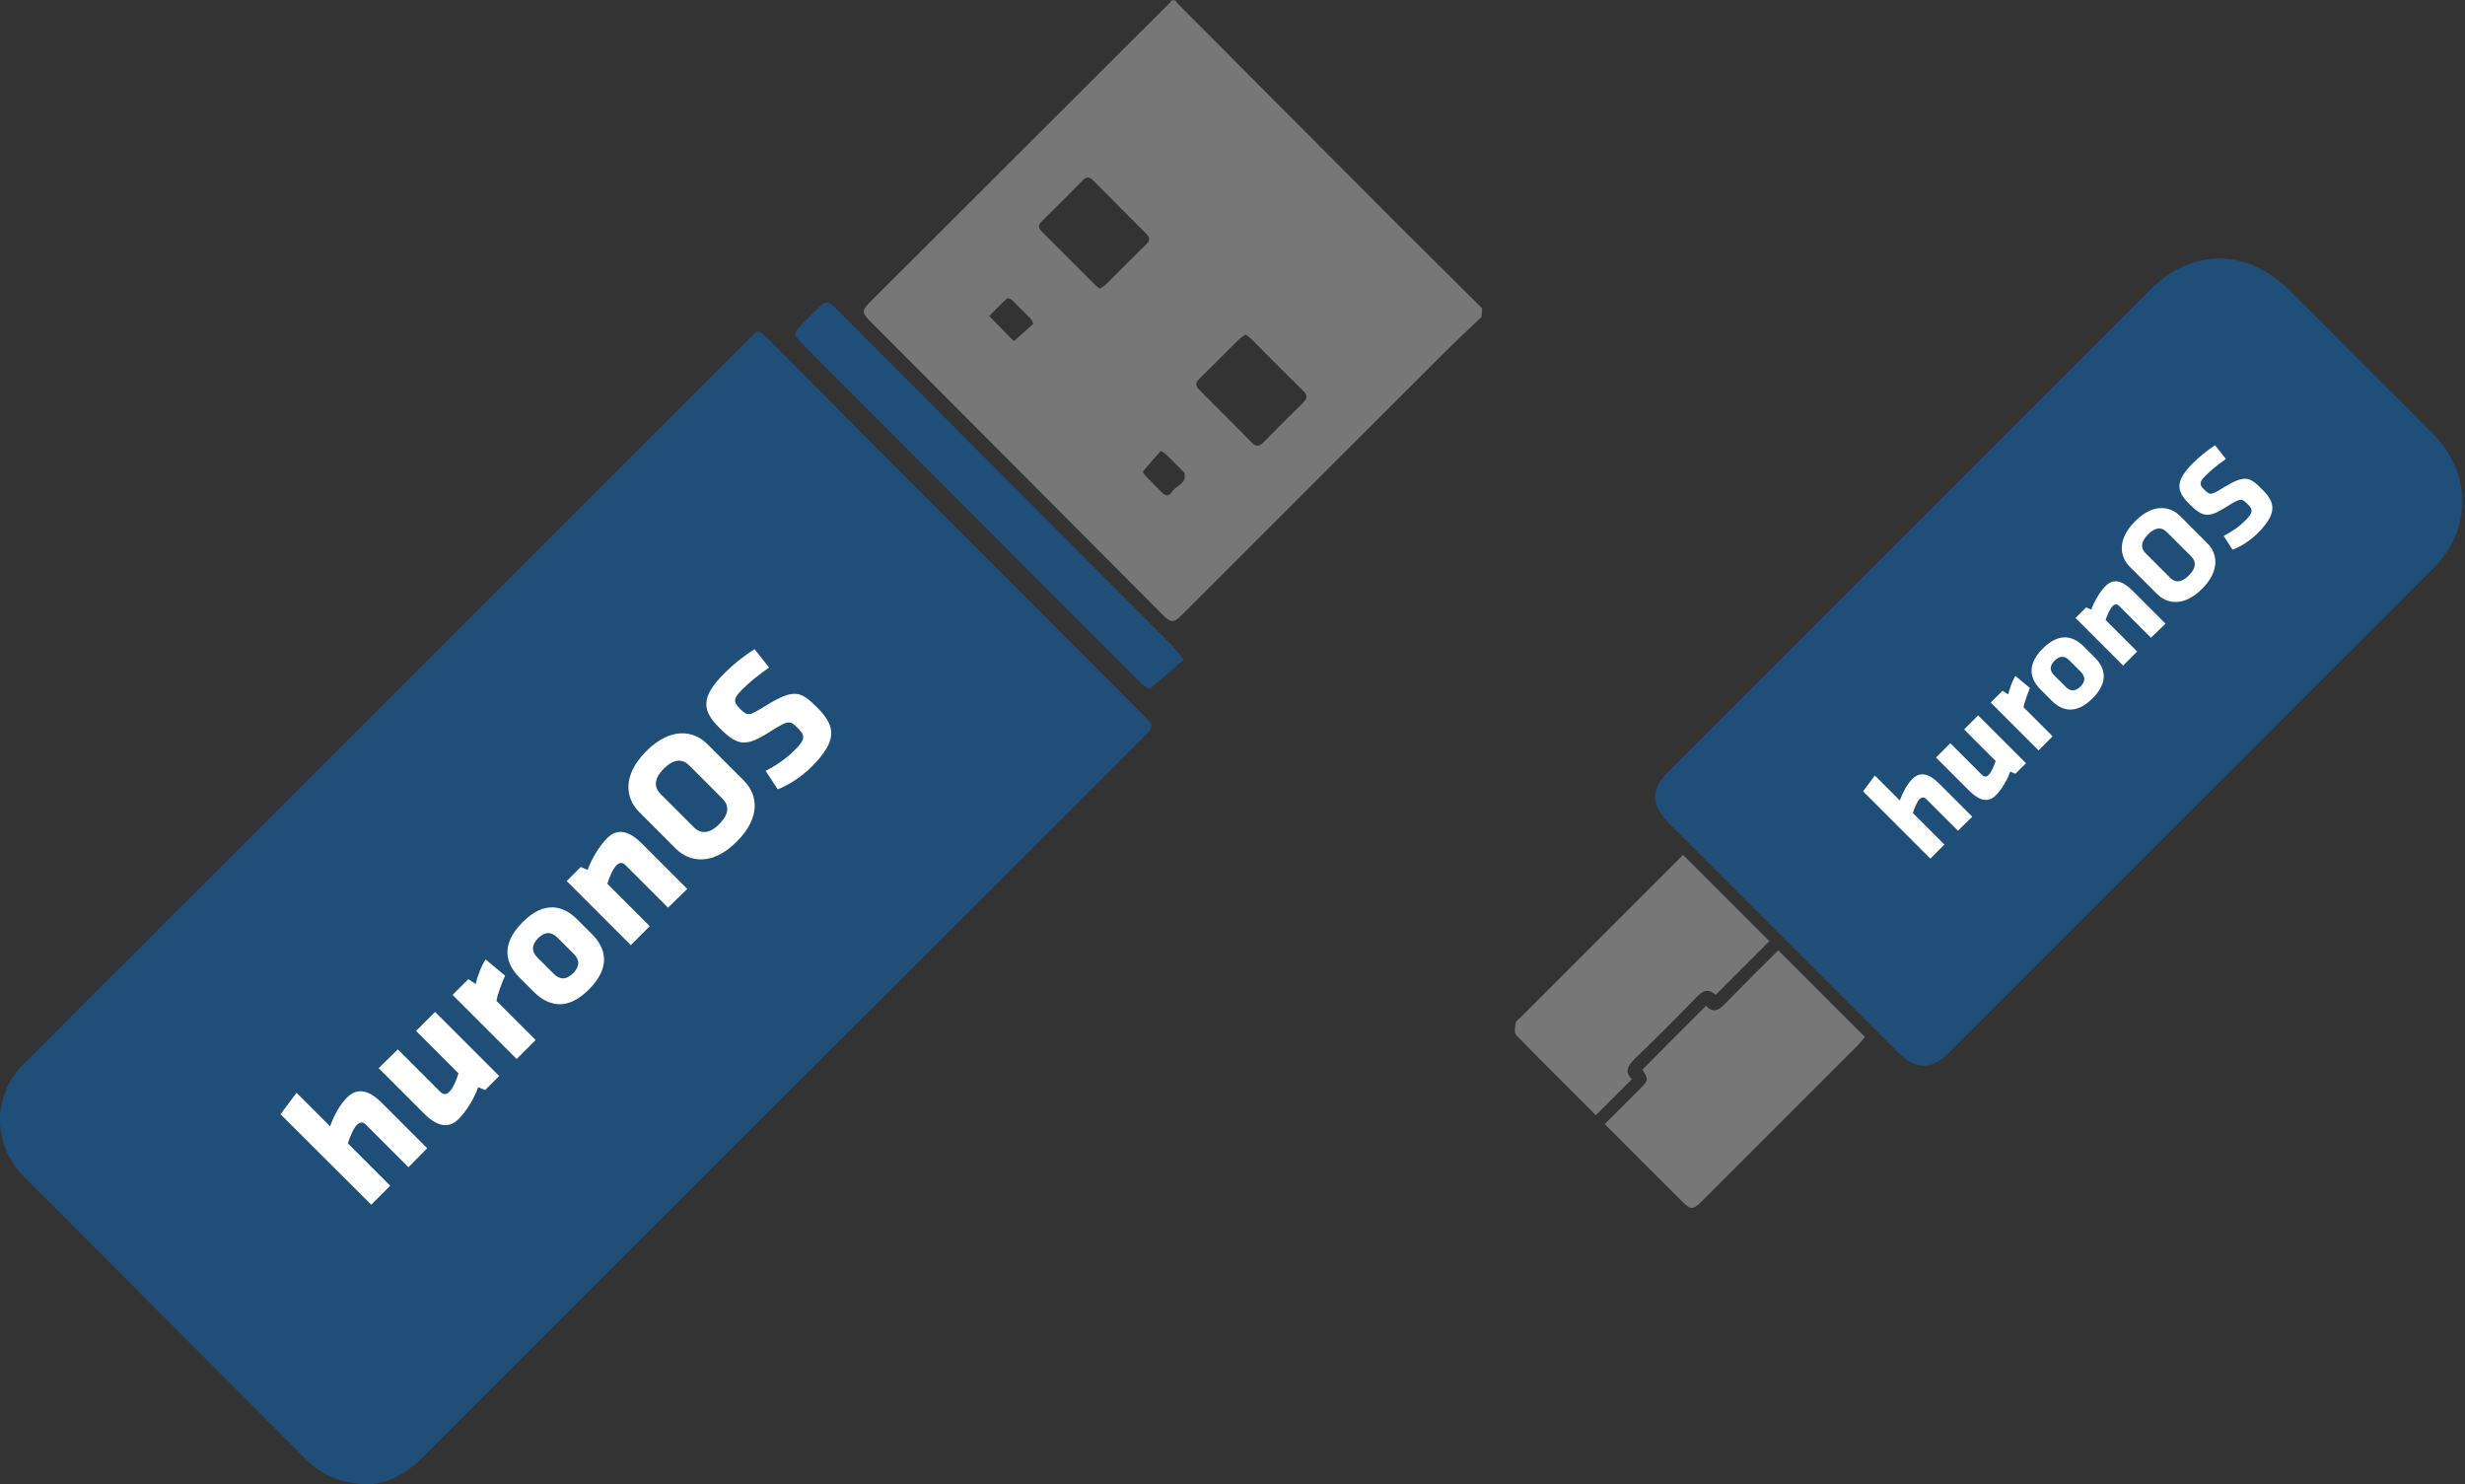<?xml version="1.0" encoding="utf-8"?>
<!-- Generator: Adobe Illustrator 26.0.1, SVG Export Plug-In . SVG Version: 6.00 Build 0)  -->
<svg version="1.1" id="Capa_1" xmlns="http://www.w3.org/2000/svg" xmlns:xlink="http://www.w3.org/1999/xlink" x="0px" y="0px"
	 viewBox="0 0 1000 602.1" style="enable-background:new 0 0 1000 602.1;" xml:space="preserve">
<rect x="0" y="0" width="1000" height="602.1" fill="#333333" stroke="none"/>
<title>huronOS USB sticks</title>
<style type="text/css">
	.st0-c{fill:#777777;}
	.st1-c{fill:#1F4F79;}
	.st2-c{fill:#FFFFFF;}
</style>
<g>
	<g>
		<path class="st0-c" d="M601,128.6c-5.3,5.1-10.8,10.1-16,15.4c-35.2,35.1-70.4,70.3-105.6,105.5c-3.2,3.2-4.4,3.2-7.3,0.3
			c-39.6-39.8-79.3-79.5-118.9-119.3c-3.8-3.8-3.7-4.5,0.1-8.3c40.4-40.3,80.8-80.7,121.2-121c0.3-0.3,0.6-0.7,0.9-1.1
			c0.5,0,0.9,0.1,1.4,0.1c0.4,0.5,0.8,1.1,1.3,1.6c29.3,29.4,58.5,58.8,87.8,88.1c11.8,11.8,23.6,23.5,35.4,35.2
			C601.2,126.2,601.1,127.4,601,128.6z M446.2,117.1c0.8-0.5,1.5-0.9,2.1-1.4c5.6-5.6,11.2-11.2,16.8-16.7c1.7-1.7,1.2-2.9-0.3-4.4
			c-7.1-7.1-14.2-14.2-21.2-21.3c-1.6-1.6-2.8-1.8-4.4-0.1c-5.5,5.6-11,11.1-16.5,16.5c-1.7,1.6-1.5,2.9,0.1,4.4
			c7.2,7.1,14.3,14.4,21.5,21.5C444.7,116.1,445.5,116.5,446.2,117.1z M505.3,135.7c-0.8,0.6-1.6,1-2.3,1.6
			c-5.5,5.5-11,11-16.6,16.5c-1.5,1.5-1.5,2.7,0,4.2c7.2,7.2,14.4,14.4,21.5,21.6c1.6,1.6,2.9,1.6,4.5,0
			c5.4-5.5,10.8-10.9,16.3-16.3c1.7-1.7,1.8-3,0-4.7c-7.2-7.1-14.2-14.2-21.3-21.3C506.9,136.8,506.2,136.4,505.3,135.7z
			 M419.2,131.4c-0.5-1-0.6-1.6-1-2c-2.6-2.6-5.1-5.2-7.8-7.8c-0.4-0.4-1.6-0.8-1.9-0.5c-2.5,2.3-4.8,4.7-7.2,7.1
			c3.3,3.4,6.7,6.8,10,10.2C414,136,416.6,133.7,419.2,131.4z M470.9,182.9c-2.4,2.8-4.9,5.5-7.2,8.3c-0.2,0.2,0.5,1.3,0.9,1.7
			c2.3,2.4,4.6,4.7,6.9,7c1.4,1.5,2.9,1.3,3.8-0.2c1.6-2.7,6.3-3.4,5.2-7.8c0-0.1-0.1-0.2-0.2-0.3c-2.5-2.5-4.9-5-7.5-7.5
			C472.5,183.8,472,183.6,470.9,182.9z"/>
		<path class="st1-c" d="M480.2,267.5c-4.8,4.3-9.2,8.2-13.7,11.9c-0.4,0.3-2.6-1.2-3.6-2.2c-18.9-18.9-37.7-37.8-56.6-56.7
			c-26.9-26.9-53.7-53.9-80.6-80.8c-4-4.1-4-4.4,0-8.5c2-2,4-4,6-6c3.4-3.4,4.1-3.4,7.5,0c15.7,15.7,31.4,31.5,47.1,47.2
			c29.9,30,59.9,60.1,89.8,90.1C477.3,263.9,478.4,265.4,480.2,267.5z"/>
		<path class="st1-c" d="M465.5,291.8C414,240.3,362.6,188.7,311.2,137.1c-3.5-3.5-3.5-3.4-6.9,0c-20.3,20.3-40.6,40.6-61,60.9
			C165.4,275.9,87.6,353.6,9.7,431.5c-13,13-12.9,32.7,0,45.8c3.2,3.3,6.5,6.5,9.8,9.8c34.7,34.8,69.5,69.6,104.2,104.5
			c6.1,6.1,13.2,9.9,24.6,10.5c7.6,0.3,16-3.7,23.2-10.9c59.7-59.7,119.4-119.4,179.1-179c38.1-38.1,76.3-76.2,114.4-114.3
			C467,295.8,468.2,294.5,465.5,291.8z"/>
		<g>
			<g>
				<path class="st2-c" d="M165.7,473.5l-17.2-17.2c-1.2-1.2-2.4-1.3-3.7,0c-1.4,1.4-2.9,5-3.7,7.5l17.2,17.2l-7.7,7.7L113.8,452
					l6.5-8.7l13.6,13.6c1.7-4.6,3.9-8.7,6.9-11.7c4.4-4.4,9.3-2.7,14.3,2.4l18.2,18.2L165.7,473.5z"/>
				<path class="st2-c" d="M161.4,425.7l17.2,17.2c1.2,1.2,2.4,1.3,3.7,0c1.4-1.4,3-4.9,3.7-7.5l-17.2-17.2l7.7-7.7l26,26l-5.7,5.7
					l-2.8-1.2c-1.7,4.8-4.9,9.9-7.9,12.9c-4.4,4.4-9.3,2.7-14.3-2.4l-18.2-18.2L161.4,425.7z"/>
				<path class="st2-c" d="M201.4,406l15.9,15.9l-7.7,7.7l-26-26l6.4-6.4l3,2c0.5-2.7,2.3-7.5,4-10l7.9,6.6
					C203.5,398.9,201.9,403.2,201.4,406z"/>
				<path class="st2-c" d="M216.7,402.5l-6-6c-5.3-5.3-8-13,1.2-22.3s16.9-6.6,22.3-1.2l6,6c5.3,5.3,8,13-1.2,22.3
					S222.1,407.8,216.7,402.5z M232.7,386.9l-6.5-6.5c-2.5-2.5-5.1-2.6-7.9,0.2c-2.8,2.8-2.7,5.5-0.2,7.9l6.5,6.5
					c2.5,2.5,5.1,2.6,7.9-0.2C235.3,392,235.2,389.3,232.7,386.9z"/>
				<path class="st2-c" d="M271,368.2L253.8,351c-1.2-1.2-2.4-1.3-3.7,0c-1.4,1.4-3,4.9-3.7,7.5l17.2,17.2l-7.7,7.7l-26-26l5.7-5.7
					l2.8,1.2c1.7-4.8,4.9-9.9,7.9-12.9c4.4-4.4,9.3-2.7,14.3,2.4l18.2,18.2L271,368.2z"/>
				<path class="st2-c" d="M301.8,316.7c5.4,5.4,7.2,14.6-2.9,24.7c-10,10-19.3,8.3-24.7,2.9l-14.9-14.9c-5.4-5.4-7.2-14.6,2.9-24.7
					c10-10,19.3-8.3,24.7-2.9L301.8,316.7z M279.6,310.5c-2.8-2.8-6.3-2.7-10.3,1.3s-4.1,7.5-1.3,10.3l13.5,13.5
					c2.8,2.8,6.3,2.7,10.3-1.3c4-4,4.1-7.5,1.3-10.3L279.6,310.5z"/>
				<path class="st2-c" d="M329.3,311c-4.1,4.1-9.4,7.5-13.8,9.2l-4.9-7.5c4.3-2.2,8.3-4.9,12-8.6c4.1-4.1,4.1-5.7,1.1-8.7
					c-3.2-3.2-3.7-3.4-10.8,1.1c-10.5,6.7-13.5,6.3-21.2-1.4c-7.1-7.1-7.4-12.5,2.4-22.2c3.1-3.1,7.2-6.5,12-9.6l5.9,7.5
					c-4.8,3.4-7.7,5.7-10.9,8.9c-3.6,3.6-3.7,5-1.1,7.6c3.4,3.4,3.6,3.3,10.6-1c11.9-7.3,14.3-5.9,21.3,1.1
					C338.8,294.5,340,300.3,329.3,311z"/>
			</g>
		</g>
	</g>
	<g>
		<path class="st1-c" d="M889.2,328.5c-32.8,32.8-65.5,65.5-98.3,98.3c-7.4,7.4-13.7,7.4-21,0c-31-31-62-62-92.9-92.9
			c-7.4-7.4-7.4-13.7-0.1-21c65-65,130-130,195-195c17.3-17.3,39.4-17.4,56.8-0.2c19.5,19.4,38.9,38.9,58.3,58.3
			c15.9,16,15.9,38.8,0,54.7C954.3,263.4,921.7,295.9,889.2,328.5z"/>
		<path class="st0-c" d="M692.1,408c3.3,3.5,5.6,1.4,8.2-1.3c6.9-7.1,13.9-14,21.1-21.2c11.9,11.9,23.4,23.4,35.2,35.2
			c-1,1.1-2,2.3-3,3.4c-20.9,20.9-41.8,41.8-62.7,62.7c-4.2,4.2-4.9,4.2-8.9,0.2c-10.2-10.1-20.3-20.3-31-31c5-5,9.7-9.7,14.4-14.4
			c3.4-3.5,3.4-3.5,0.9-7.7C674.7,425.4,683.3,416.8,692.1,408z"/>
		<path class="st0-c" d="M662,437.8c-4.9,4.9-9.6,9.6-14.6,14.6c-11-11-21.7-21.6-32.3-32.5c-0.9-0.9-0.5-3.4-0.2-5
			c0.2-0.9,1.4-1.6,2.2-2.4c20.7-20.7,41.4-41.4,62.1-62.1c1.1-1.1,2.2-2.2,3.6-3.6c11.8,11.8,23.2,23.2,35,35
			c-7.2,7.2-14.3,14.3-21.8,21.8c-3.8-3.6-6.3-0.6-9,2.2c-7.8,8-15.7,15.9-23.8,23.7C660.4,432.4,658.9,434.7,662,437.8z"/>
		<g>
			<g>
				<path class="st2-c" d="M794.3,337l-12.8-12.8c-0.9-0.9-1.8-1-2.8,0c-1,1-2.1,3.7-2.7,5.6l12.8,12.8l-5.7,5.7l-27.3-27.3l4.8-6.4
					l10.1,10.1c1.3-3.4,2.9-6.5,5.1-8.7c3.3-3.3,6.9-2,10.7,1.7l13.6,13.6L794.3,337z"/>
				<path class="st2-c" d="M791.2,301.5l12.8,12.8c0.9,0.9,1.8,1,2.8,0c1-1,2.2-3.7,2.8-5.6l-12.8-12.8l5.7-5.7l19.4,19.4l-4.3,4.3
					l-2.1-0.9c-1.2,3.5-3.6,7.4-5.8,9.6c-3.3,3.3-6.9,2-10.7-1.7l-13.6-13.6L791.2,301.5z"/>
				<path class="st2-c" d="M820.9,286.9l11.8,11.8l-5.7,5.7L807.6,285l4.8-4.8l2.3,1.5c0.4-2,1.7-5.6,2.9-7.5l5.9,4.9
					C822.5,281.6,821.3,284.7,820.9,286.9z"/>
				<path class="st2-c" d="M832.3,284.2l-4.5-4.5c-4-4-6-9.7,0.9-16.6s12.6-4.9,16.6-0.9l4.5,4.5c4,4,6,9.7-0.9,16.6
					S836.2,288.2,832.3,284.2z M844.2,272.6l-4.8-4.8c-1.8-1.8-3.8-1.9-5.9,0.2c-2.1,2.1-2,4.1-0.2,5.9l4.8,4.8
					c1.8,1.8,3.8,1.9,5.9-0.2C846.1,276.4,846,274.5,844.2,272.6z"/>
				<path class="st2-c" d="M872.6,258.7l-12.8-12.8c-0.9-0.9-1.8-1-2.8,0c-1,1-2.2,3.7-2.8,5.6l12.8,12.8l-5.7,5.7L842,250.7l4.3-4.3
					l2.1,0.9c1.2-3.5,3.6-7.4,5.8-9.6c3.3-3.3,6.9-2,10.7,1.7l13.6,13.6L872.6,258.7z"/>
				<path class="st2-c" d="M895.5,220.4c4,4,5.3,10.9-2.1,18.4c-7.5,7.5-14.3,6.2-18.4,2.1l-11-11c-4-4-5.3-10.9,2.1-18.4
					c7.5-7.5,14.3-6.2,18.4-2.1L895.5,220.4z M879,215.8c-2.1-2.1-4.6-2-7.6,1c-3,3-3,5.6-1,7.6l10,10c2.1,2.1,4.6,2,7.6-1
					s3-5.6,1-7.6L879,215.8z"/>
				<path class="st2-c" d="M916,216.2c-3.1,3.1-7,5.6-10.3,6.8l-3.6-5.6c3.2-1.7,6.2-3.6,8.9-6.4c3.1-3.1,3.1-4.3,0.8-6.5
					c-2.4-2.4-2.8-2.5-8.1,0.8c-7.8,5-10,4.7-15.7-1c-5.3-5.3-5.5-9.3,1.7-16.5c2.3-2.3,5.3-4.8,8.9-7.2l4.4,5.6
					c-3.5,2.5-5.7,4.2-8.1,6.6c-2.7,2.7-2.8,3.7-0.8,5.7c2.5,2.5,2.7,2.5,7.9-0.7c8.9-5.4,10.6-4.4,15.8,0.8
					C923.1,203.9,923.9,208.2,916,216.2z"/>
			</g>
		</g>
	</g>
</g>
<g>
</g>
<g>
</g>
<g>
</g>
<g>
</g>
<g>
</g>
<g>
</g>
<g>
</g>
<g>
</g>
<g>
</g>
<g>
</g>
<g>
</g>
<g>
</g>
<g>
</g>
<g>
</g>
<g>
</g>
</svg>
